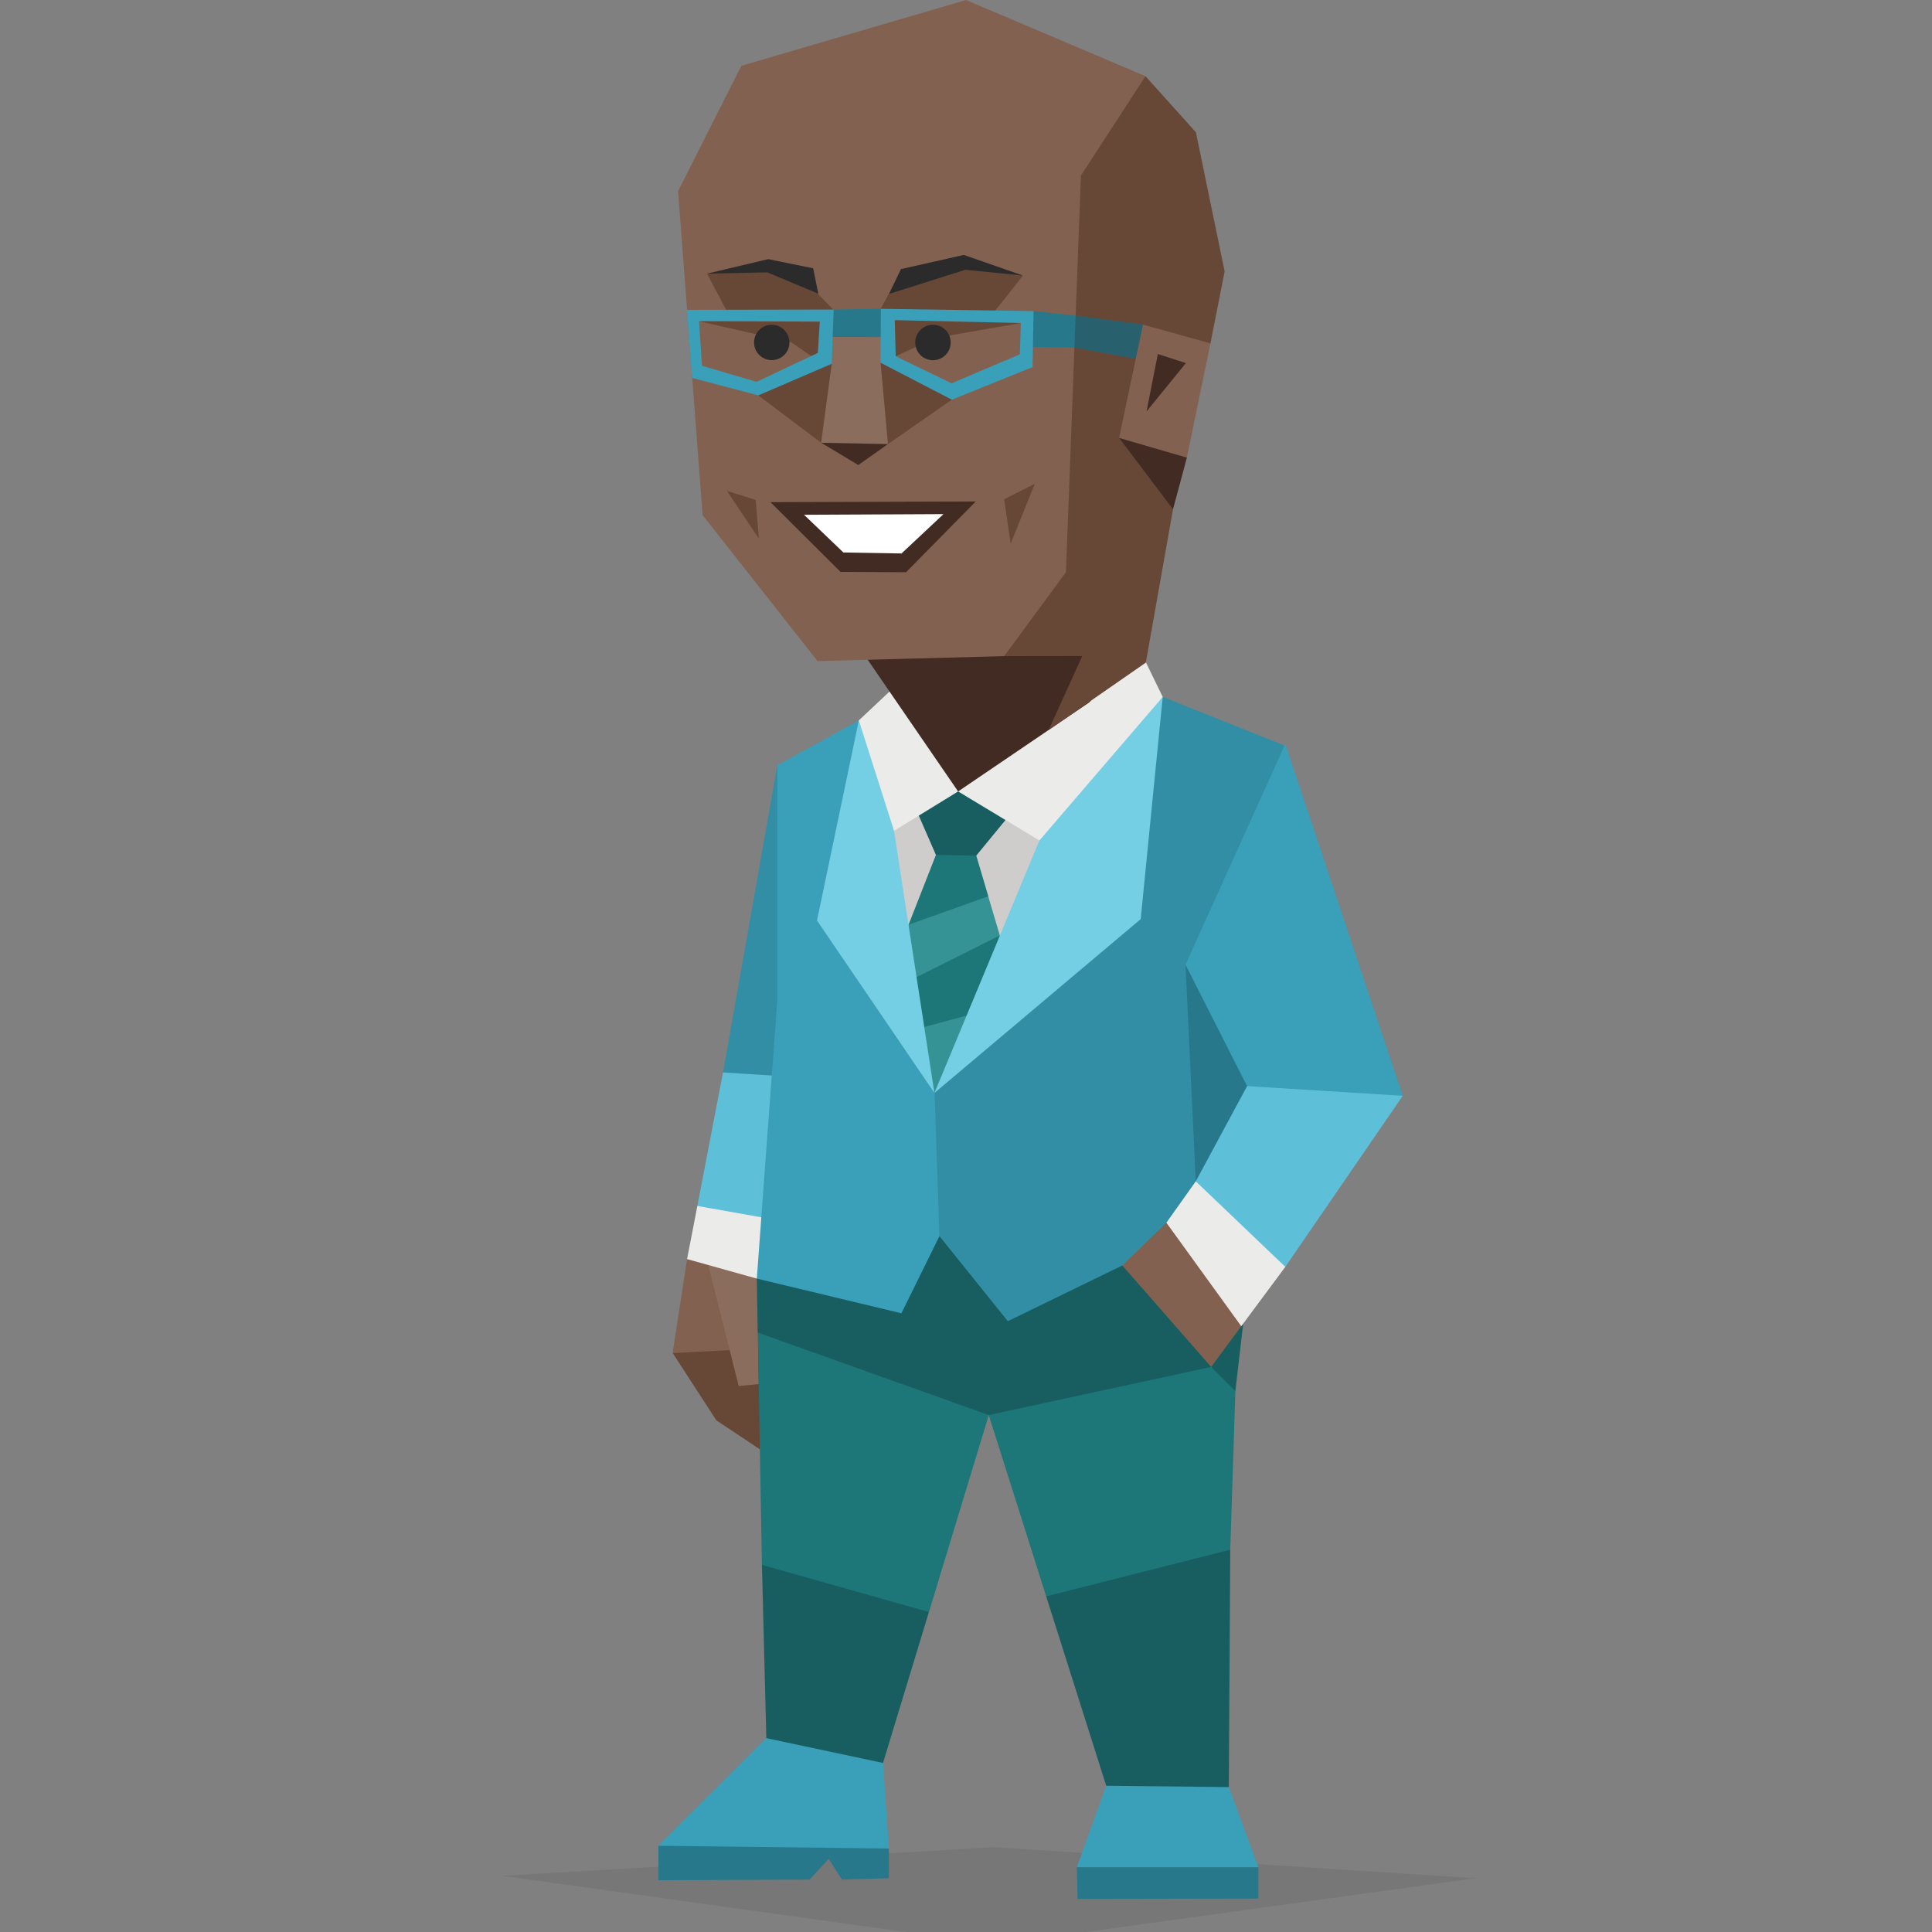 <svg id="Layer_1" data-name="Layer 1" xmlns="http://www.w3.org/2000/svg" viewBox="0 0 400 400"><rect x="0" y="0" width="400" height="400" fill="#808080" stroke="none"/><defs><style>.cls-1,.cls-16,.cls-17,.cls-19{fill:#2b2b2b;}.cls-1,.cls-10,.cls-11,.cls-12,.cls-13,.cls-14,.cls-15,.cls-16,.cls-17,.cls-18,.cls-2,.cls-3,.cls-4,.cls-5,.cls-6,.cls-7,.cls-8,.cls-9{fill-rule:evenodd;}.cls-1{opacity:0.1;}.cls-2{fill:#674837;}.cls-3{fill:#836150;}.cls-4{fill:#8b6d5e;}.cls-5{fill:#ebebea;}.cls-6{fill:#5ebfd8;}.cls-7{fill:#318ea5;}.cls-8{fill:#28788b;}.cls-9{fill:#3a9fb9;}.cls-10{fill:#185e60;}.cls-11{fill:#1d7678;}.cls-12{fill:#cecdcc;}.cls-13{fill:#369395;}.cls-14{fill:#74cee4;}.cls-15{fill:#412b23;}.cls-16{opacity:0.3;}.cls-18{fill:#fff;}</style></defs><title>sentinels_ISFJ_famous_real_lance_reddick</title><polygon class="cls-1" points="103.95 388.37 206.08 402.58 305.47 388.87 205.77 382.43 103.95 388.37"/><polygon class="cls-2" points="144.45 275.89 139.28 280.14 148.3 294.06 157.32 300.06 158.83 289.15 156.94 278.87 144.45 275.89"/><path class="cls-3" d="M142.25,260.68l-3,19.46,17.67-.91,2-9.26s-4.57-7.51-3.35-7.43S142.25,260.68,142.25,260.68Z"/><polygon class="cls-4" points="150.99 256.83 146.65 261.92 152.95 286.97 157.08 286.56 156.76 268.69 166.11 259.97 150.99 256.83"/><polygon class="cls-5" points="151.67 240.97 144.38 249.68 142.25 260.68 156.69 264.72 165.81 256.54 160.64 242.97 151.67 240.97"/><polygon class="cls-6" points="153.65 220.11 149.69 222.04 144.38 249.68 167.78 253.83 168.69 224.68 163.37 217.4 153.65 220.11"/><polygon class="cls-7" points="178.43 169.65 160.94 158.44 149.69 222.04 172.49 223.47 178.43 169.65"/><polygon class="cls-8" points="232.06 382.43 222.95 386.58 223.1 393.15 260.53 393.08 260.53 386.58 232.06 382.43"/><polygon class="cls-9" points="231.46 354.43 229.03 369.72 222.95 386.58 260.53 386.58 254.41 370 231.46 354.43"/><polygon class="cls-8" points="155.32 374.15 136.32 382.15 136.32 389.29 167.63 389.15 171.58 384.86 174.31 389.15 184.04 388.86 184.04 382.72 155.32 374.15"/><polygon class="cls-9" points="166.41 351.86 158.66 359.86 136.32 382.15 184.04 382.72 182.82 365 166.41 351.86"/><polygon class="cls-10" points="170.82 311 157.75 324 158.66 359.86 182.82 365 192.33 333.72 170.82 311"/><path class="cls-11" d="M204.71,293l-12.38,40.75L157.75,324l-.86-48.12s41.82-6.09,42.65-5.17S204.71,293,204.71,293Z"/><polygon class="cls-10" points="220.21 307.29 216.6 330.51 229.03 369.72 254.41 370 254.71 320.86 220.21 307.29"/><polygon class="cls-11" points="197.57 273.86 204.71 292.97 216.6 330.51 254.71 320.86 255.77 288.01 244.38 265.72 224.92 252.22 197.57 273.86"/><polygon class="cls-10" points="171.88 243.86 156.69 264.72 156.88 275.89 204.71 292.97 250.76 283.01 217.47 242.44 171.88 243.86"/><polygon class="cls-9" points="208.66 239.58 194.5 255.93 186.63 271.9 156.69 264.72 160.94 207.01 160.94 158.44 177.81 149.15 208.66 239.58"/><path class="cls-7" d="M239.66,263l-7.29-1-23.71,11.54L194.5,255.93l-1-29.64s19-29.15,20.37-29,26.9-53,26.9-53L266,154.37,261,225Z"/><path class="cls-10" d="M256.23,263.72,257.4,274l-1.63,14-5-5s1.54-18.07.76-17.57S256.23,263.72,256.23,263.72Z"/><polygon class="cls-3" points="248.94 254.58 241.49 253.15 232.37 262.01 250.76 283.01 257.39 274.03 248.94 254.58"/><polygon class="cls-5" points="265.04 245.15 247.57 244.58 241.49 253.15 256.99 274.58 266.11 262.29 265.04 245.15"/><polygon class="cls-8" points="260.94 195.44 245.44 199.72 247.57 244.58 269 233.01 260.94 195.44"/><polygon class="cls-6" points="263.68 220.29 258.2 224.87 247.57 244.58 266.11 262.29 290.43 226.87 270.36 203.72 263.68 220.29"/><path class="cls-12" d="M177.51,163.44l6.68,44.85,30.4-6.43s5.31-41,6.08-40.28-38.92-.08-38.92-.08Z"/><polygon class="cls-11" points="198.33 171.15 193.77 177.01 186.32 196.01 188.75 213.58 193.46 226.29 209.88 203.29 207.02 193.67 201.89 193.31 204.62 185.57 202.13 177.15 198.33 171.15"/><path class="cls-13" d="M188.1,191.47,186.32,196l1,7.53L207,193.67l-2.4-8.1-16.52,5.9Zm.61,21.83,0,.28,4.71,12.71,12.59-17.63S193.88,212,188.71,213.3Z"/><polygon class="cls-14" points="183.43 154.01 185.1 172.01 193.46 226.29 169.15 190.58 177.81 149.15 183.43 154.01"/><polygon class="cls-14" points="218.69 164.87 215.2 174.01 193.46 226.29 236.17 190.29 240.73 144.29 218.69 164.87"/><path class="cls-10" d="M212.92,164l-10.79,13.14-8.36-.14-6.23-14.29s21.12-6.61,20.51-7.43S212.92,164,212.92,164Z"/><polygon class="cls-5" points="191.64 144.44 198.37 163.86 185.1 172.01 177.81 149.15 186.93 140.58 191.64 144.44"/><polygon class="cls-5" points="198.94 148.29 198.37 163.86 215.2 174.01 240.73 144.29 236.63 135.87 198.94 148.29"/><polygon class="cls-15" points="175.69 130.83 198.37 163.86 225.47 145.46 233.9 136.82 234.1 126.16 175.69 130.83"/><polygon class="cls-2" points="243.66 83.25 250.61 71.09 253.55 56.19 247.6 27.39 237.16 15.77 217.13 29.52 213.78 75.97 207.9 135.85 224.07 135.83 217.1 151.15 237.23 137.19 242.86 105.44 243.66 83.25"/><polygon class="cls-15" points="240.85 86.19 231.7 90.67 242.86 105.44 245.73 94.75 240.85 86.19"/><polygon class="cls-8" points="238.25 71.16 236.64 67.21 222.7 65.34 220.66 69.49 222.45 71.96 236.71 74.56 238.25 71.16"/><polygon class="cls-16" points="238.25 71.16 236.64 67.21 222.7 65.34 220.66 69.49 222.45 71.96 236.71 74.56 238.25 71.16"/><polygon class="cls-3" points="153.49 13.63 140.39 39.56 142.25 64.15 143.32 78.24 145.47 106.66 169.26 136.87 207.9 135.85 220.69 118.47 222.45 71.96 219.42 68.35 222.7 65.34 223.79 36.35 237.16 15.77 200 0 153.49 13.63"/><polygon class="cls-8" points="212.53 68.69 213.99 64.41 222.7 65.34 222.45 71.96 213.85 71.81 212.53 68.69"/><path class="cls-2" d="M177.36,82.18,170,91.67l-13-9.81-4.79-14.18-5.82-11,12.63-1.93,10,4.27.33,1.81,3.19,3.29,6.5,2.32,3.27-2.47,1.68-3.08L199.55,54l12.23,3.07s-8.43,10.82-8.42,10.23-6.28,15.44-6.28,15.44l-13.24,9.22Z"/><polygon class="cls-15" points="176.56 87.06 170.01 91.67 177.7 96.28 183.84 91.94 176.56 87.06"/><path class="cls-8" d="M170.11,72.36l2.49-8.27,9.77-.15,7.49,8.82S170.11,72.27,170.11,72.36Z"/><polygon class="cls-4" points="170.88 71.22 172.2 75.32 170.01 91.67 183.84 91.94 182.31 75.1 184.28 69.79 170.88 69.75 170.88 71.22"/><polygon class="cls-3" points="144.32 66.14 170.26 66.03 170.06 74.18 156.83 79.69 145.1 76.48 144.32 66.14"/><path class="cls-2" d="M149,65l-4.23,1.52,19,4.33s5.75,4,5.68,3.81,2-9.29,2-9.29Z"/><polygon class="cls-3" points="184.58 65.08 212.71 65.68 212.18 74.43 194.94 80.04 183.98 74.5 184.58 65.08"/><polygon class="cls-2" points="212.71 65.68 211.38 66.88 193.6 69.98 185.45 73.76 183.61 65.39 212.71 65.68"/><path class="cls-9" d="M142.25,64.15l30.35-.06-.4,11.23L157,81.86l-13.71-3.62-1.07-14.09Zm2.48,2.34.6,9.23,11.3,3.34,12.7-6,.4-6.48Z"/><path class="cls-9" d="M182.37,63.94l31.62.47L213.78,76l-16.7,6.75L182.31,75.1l.06-11.16Zm2.88,2.34.2,7.48L197,79.36l14.15-6,.2-6.48Z"/><polygon class="cls-17" points="146.42 56.65 159.05 53.65 168.36 55.55 169.41 60.8 158.85 56.39 146.42 56.65"/><polygon class="cls-17" points="186.53 55.72 199.55 52.78 211.78 57.05 199.88 55.85 184.05 60.86 186.53 55.72"/><polygon class="cls-15" points="159.52 103.97 202.02 103.83 187.59 118.47 174.02 118.4 159.52 103.97"/><polygon class="cls-18" points="166.47 106.58 195.34 106.44 186.65 114.59 174.62 114.39 166.47 106.58"/><polygon class="cls-2" points="214.25 100.16 207.9 103.37 209.24 112.59 214.25 100.16"/><polygon class="cls-2" points="150.5 101.63 156.45 103.5 157.12 111.52 150.5 101.63"/><polygon class="cls-3" points="236.64 67.21 250.61 71.09 245.73 94.75 231.7 90.67 236.64 67.21"/><polygon class="cls-15" points="239.72 73.3 245.53 75.17 237.38 85.19 239.72 73.3"/><polygon class="cls-9" points="266.11 154.01 290.43 226.87 258.2 224.87 245.44 199.72 266.11 154.01"/><path class="cls-19" d="M196.83,70.9a3.67,3.67,0,1,1-3.66-3.66A3.66,3.66,0,0,1,196.83,70.9Z"/><path class="cls-19" d="M163.44,70.9a3.66,3.66,0,1,1-3.66-3.66A3.66,3.66,0,0,1,163.44,70.9Z"/></svg>